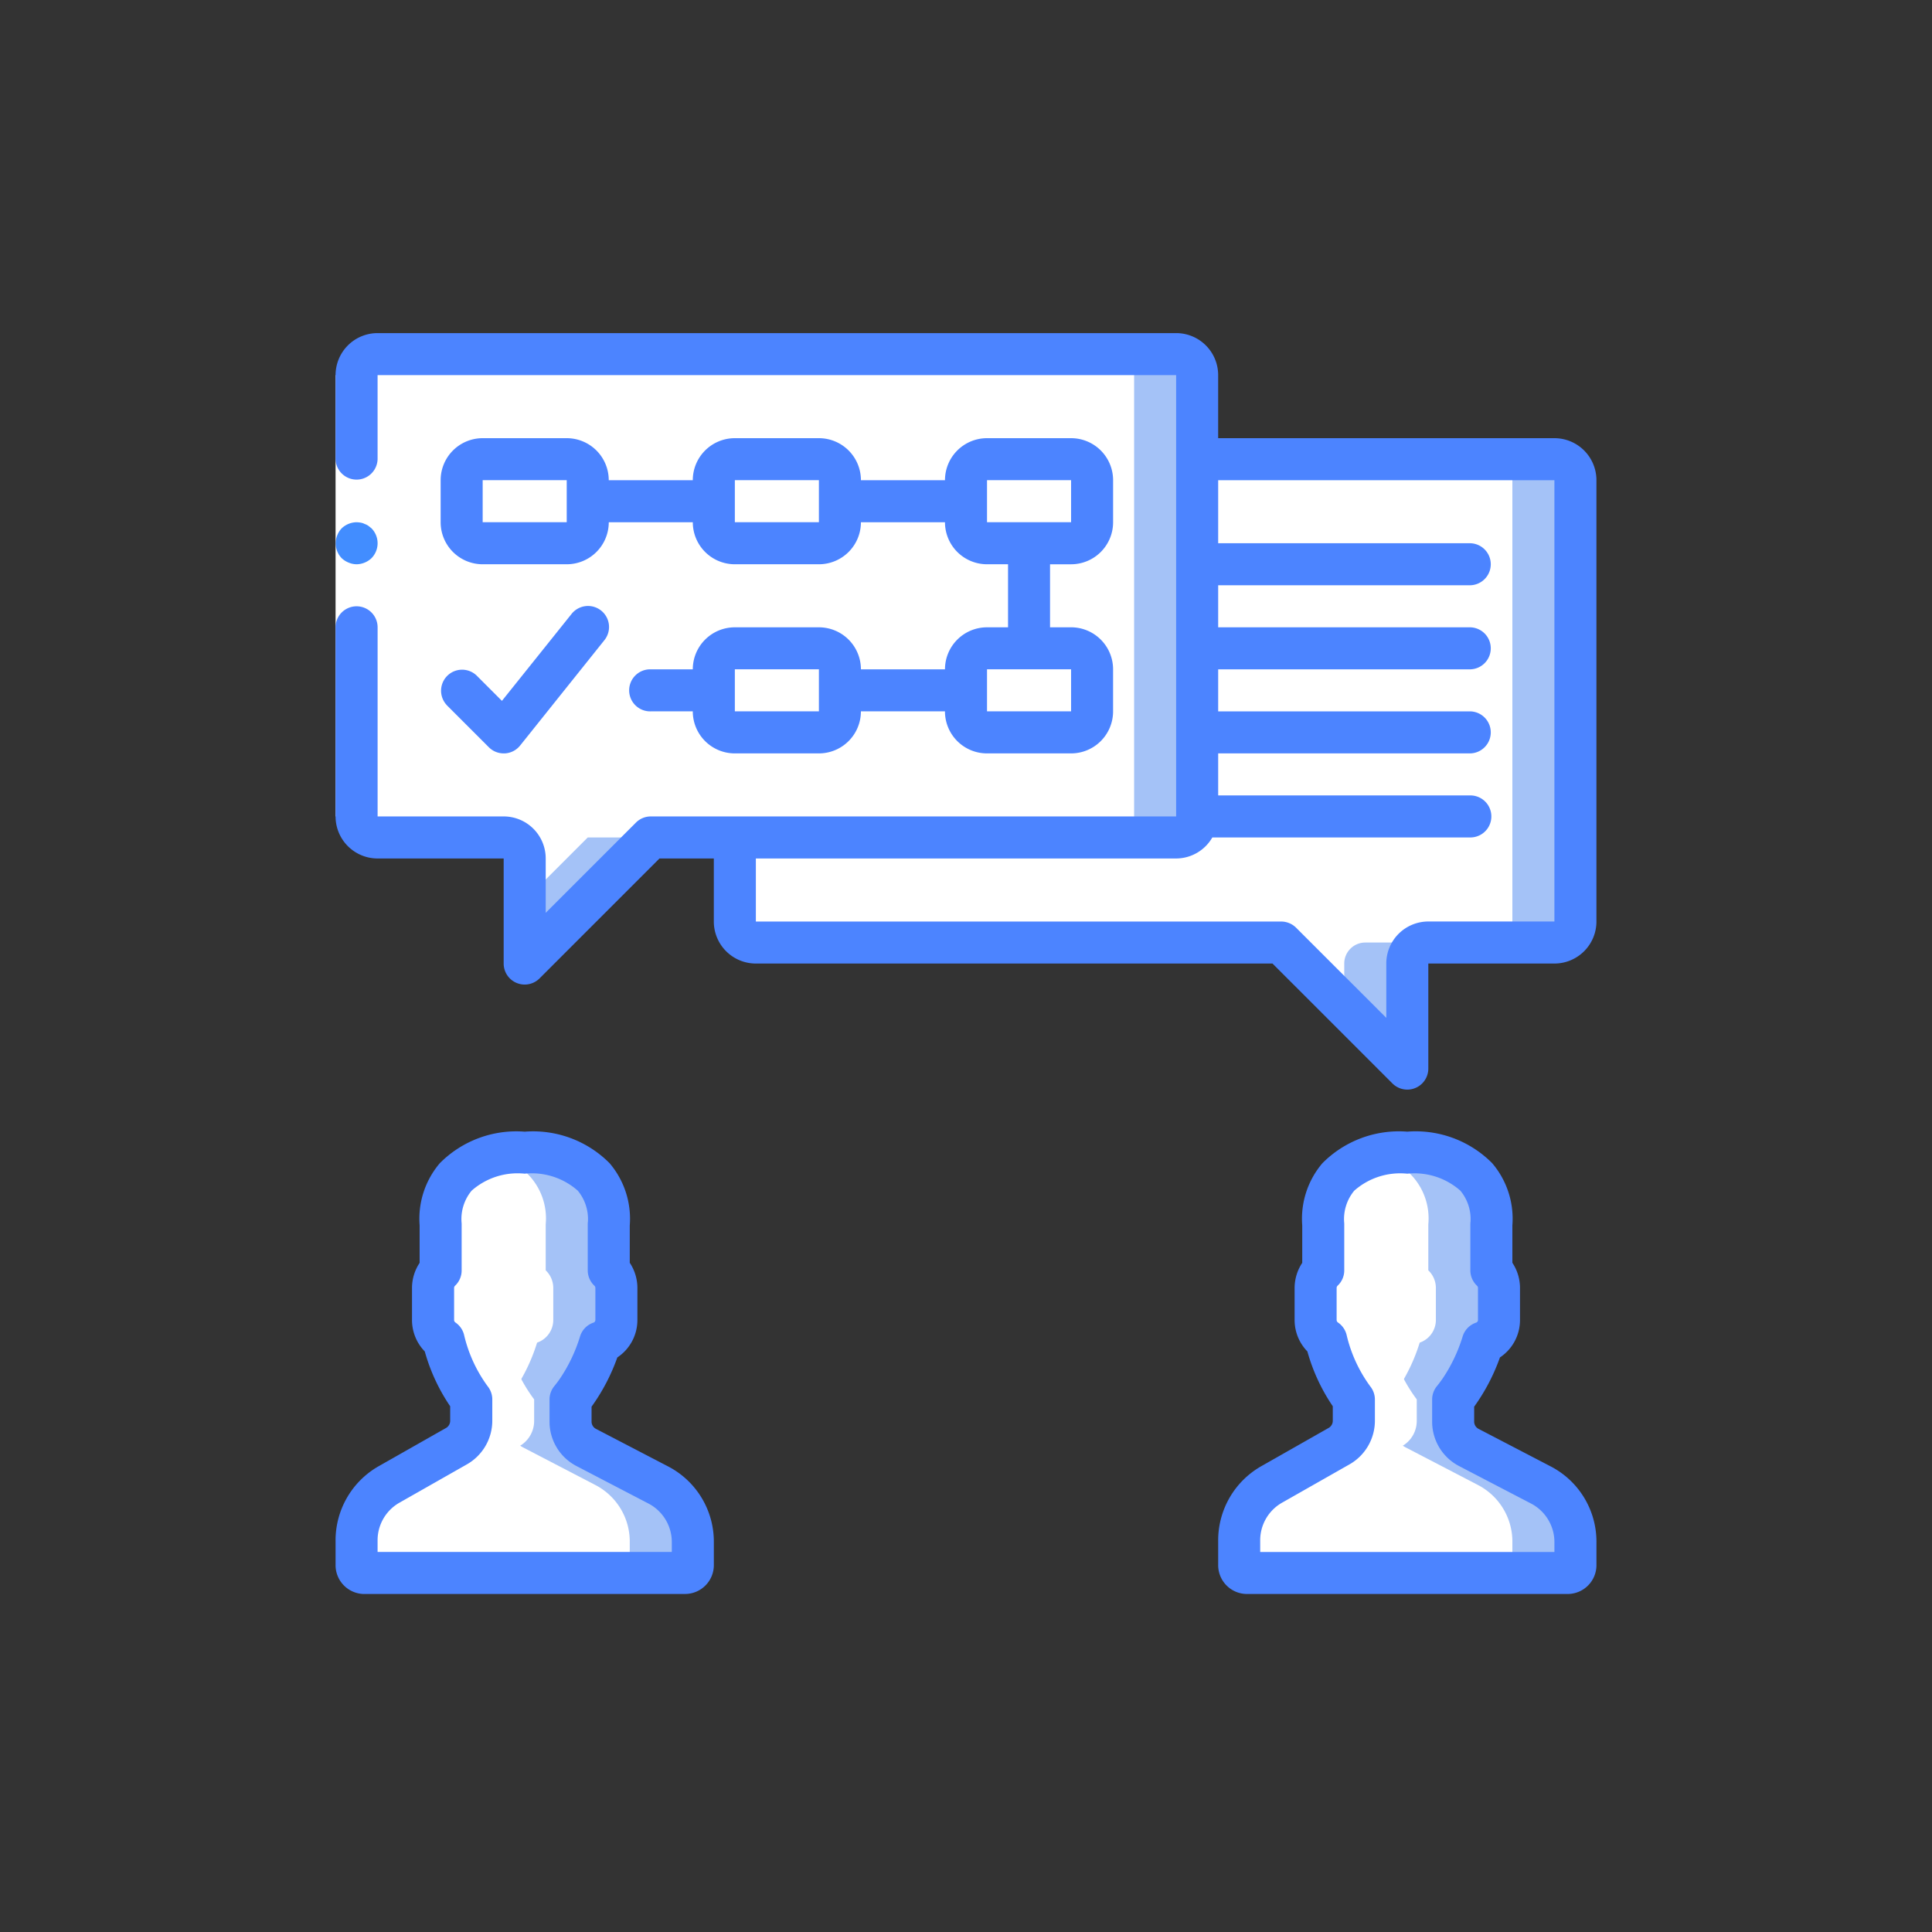 <svg xmlns="http://www.w3.org/2000/svg" width="116" height="116" viewBox="0 0 116 116">
    <rect x="0" y="0" width="116" height="116" fill="#333333" stroke="none"/>
    <g fill="none" fill-rule="nonzero">
        <path fill="#A4C2F7" d="M94.59 28.832V55.33c0 .697-.564 1.261-1.261 1.261h-7.57c-.698 0-1.262.565-1.262 1.262v6.309l-7.57-7.57H45.382a1.262 1.262 0 0 1-1.262-1.262V27.57h49.208c.697 0 1.261.564 1.261 1.261z"/>
        <path fill="#FFF" d="M90.805 28.832V55.33c0 .697-.565 1.261-1.261 1.261h-7.57c-.698 0-1.263.565-1.263 1.262v2.524l-3.785-3.786H45.383a1.262 1.262 0 0 1-1.262-1.261V27.57h45.423c.696 0 1.261.564 1.261 1.261z"/>
        <path fill="#A4C2F7" d="M41.597 92.6v1.363a.467.467 0 0 1-.454.48h-19.28a.467.467 0 0 1-.453-.48v-1.45a3.872 3.872 0 0 1 1.918-3.37l4.088-2.321c.544-.315.876-.898.87-1.527v-1.274a9.526 9.526 0 0 1-1.653-3.57 1.476 1.476 0 0 1-.63-1.212v-1.905c0-.4.164-.784.454-1.06V73.51a3.785 3.785 0 0 1 3.154-4.089 7.52 7.52 0 0 1 1.893-.214c5.59 0 5.046 4.303 5.046 4.303v2.763c.29.276.454.659.455 1.06v1.905a1.438 1.438 0 0 1-.972 1.375 10.79 10.79 0 0 1-1.363 2.851c-.125.195-.264.38-.416.556v1.312c-.002.65.351 1.25.921 1.564l4.39 2.284a3.826 3.826 0 0 1 2.032 3.42zM94.59 92.6v1.363a.467.467 0 0 1-.454.48h-19.28a.467.467 0 0 1-.453-.48v-1.45a3.872 3.872 0 0 1 1.918-3.37l4.088-2.321c.544-.315.876-.898.87-1.527v-1.274a9.526 9.526 0 0 1-1.653-3.57 1.476 1.476 0 0 1-.63-1.212v-1.905c0-.4.164-.784.454-1.06V73.51a3.785 3.785 0 0 1 3.154-4.089 7.52 7.52 0 0 1 1.892-.214c5.59 0 5.047 4.303 5.047 4.303v2.763c.29.276.454.659.455 1.06v1.905a1.438 1.438 0 0 1-.972 1.375 10.79 10.79 0 0 1-1.363 2.851c-.125.195-.264.38-.416.556v1.312c-.002.65.351 1.25.921 1.564l4.39 2.284a3.826 3.826 0 0 1 2.032 3.42z"/>
        <path fill="#FFF" d="M90.805 92.6v1.363a.467.467 0 0 1-.454.48H74.857a.467.467 0 0 1-.454-.48v-1.45a3.872 3.872 0 0 1 1.918-3.37l4.088-2.321c.544-.315.876-.898.87-1.527v-1.274a9.526 9.526 0 0 1-1.653-3.57 1.476 1.476 0 0 1-.63-1.212v-1.905c0-.4.164-.784.454-1.06V73.51a3.785 3.785 0 0 1 3.154-4.089 3.785 3.785 0 0 1 3.154 4.089v2.763c.29.276.454.659.454 1.06v1.905a1.438 1.438 0 0 1-.971 1.375 10.79 10.79 0 0 1-1.363 2.851c-.125.195-.264.38-.416.556v1.312c-.002.65.35 1.25.92 1.564l4.392 2.284a3.826 3.826 0 0 1 2.031 3.42z"/>
        <path fill="#A4C2F7" d="M71.88 22.524V49.02c0 .697-.566 1.262-1.263 1.262H39.074l-7.57 7.57v-6.308c0-.697-.565-1.262-1.262-1.262h-7.57a1.262 1.262 0 0 1-1.262-1.262V22.524c0-.697.565-1.262 1.262-1.262h47.946c.696 0 1.261.565 1.261 1.262z"/>
        <path fill="#FFF" d="M37.812 92.6v1.363a.467.467 0 0 1-.454.48H21.864a.467.467 0 0 1-.454-.48v-1.45a3.872 3.872 0 0 1 1.918-3.37l4.088-2.321c.544-.315.876-.898.87-1.527v-1.274a9.526 9.526 0 0 1-1.653-3.57 1.476 1.476 0 0 1-.63-1.212v-1.905c0-.4.164-.784.454-1.06V73.51a3.785 3.785 0 0 1 3.154-4.089 3.785 3.785 0 0 1 3.154 4.089v2.763c.29.276.454.659.454 1.06v1.905a1.438 1.438 0 0 1-.971 1.375 10.79 10.79 0 0 1-1.363 2.851c-.125.195-.264.38-.416.556v1.312c-.002.65.35 1.25.92 1.564l4.392 2.284a3.826 3.826 0 0 1 2.031 3.42zM68.094 22.524V49.02c0 .697-.565 1.262-1.262 1.262H35.29l-3.785 3.785v-2.523c0-.697-.565-1.262-1.262-1.262h-7.57a1.262 1.262 0 0 1-1.262-1.262V22.524c0-.697.565-1.262 1.262-1.262h44.16c.697 0 1.262.565 1.262 1.262z"/>
        <path fill="#FFF" d="M28.98 27.57h5.047c.697 0 1.262.566 1.262 1.262v2.524c0 .697-.565 1.261-1.262 1.261H28.98a1.262 1.262 0 0 1-1.262-1.261v-2.524c0-.697.565-1.261 1.262-1.261zm15.141 0h5.047c.697 0 1.262.566 1.262 1.262v2.524c0 .697-.565 1.261-1.262 1.261H44.12a1.262 1.262 0 0 1-1.262-1.261v-2.524c0-.697.565-1.261 1.262-1.261zm15.14 0h5.048c.697 0 1.261.566 1.261 1.262v2.524c0 .697-.564 1.261-1.261 1.261h-5.047A1.262 1.262 0 0 1 58 31.356v-2.524c0-.697.565-1.261 1.262-1.261zm-15.14 11.356h5.047c.697 0 1.262.565 1.262 1.262v2.523c0 .697-.565 1.262-1.262 1.262H44.12a1.262 1.262 0 0 1-1.262-1.262v-2.523c0-.697.565-1.262 1.262-1.262zm15.14 0h5.048c.697 0 1.261.565 1.261 1.262v2.523c0 .697-.564 1.262-1.261 1.262h-5.047A1.262 1.262 0 0 1 58 42.711v-2.523c0-.697.565-1.262 1.262-1.262zM80.409 86.822l-4.088 2.321a3.873 3.873 0 0 0-1.918 3.37v1.45a.467.467 0 0 0 .454.48h3.785a.467.467 0 0 1-.454-.48v-1.45a3.872 3.872 0 0 1 1.918-3.37l4.088-2.321c.544-.315.877-.898.87-1.527v-1.274a9.526 9.526 0 0 1-1.652-3.571 1.476 1.476 0 0 1-.631-1.211v-1.905c0-.401.164-.784.454-1.06V73.51a3.785 3.785 0 0 1 3.154-4.089h.018a8.066 8.066 0 0 0-1.91-.214 7.514 7.514 0 0 0-1.893.214 3.785 3.785 0 0 0-3.154 4.089v2.763c-.29.276-.454.659-.455 1.06v1.905c0 .482.236.935.631 1.211a9.524 9.524 0 0 0 1.653 3.57v1.275a1.744 1.744 0 0 1-.87 1.527zM21.864 94.443h3.785a.467.467 0 0 1-.454-.48v-1.45a3.872 3.872 0 0 1 1.918-3.37l4.088-2.321c.544-.315.877-.898.87-1.527v-1.274a9.526 9.526 0 0 1-1.652-3.57 1.476 1.476 0 0 1-.631-1.212v-1.905c0-.4.164-.784.454-1.06V73.51a3.785 3.785 0 0 1 3.154-4.089h.018a8.066 8.066 0 0 0-1.91-.214 7.514 7.514 0 0 0-1.893.214 3.785 3.785 0 0 0-3.154 4.089v2.763c-.29.276-.454.659-.455 1.06v1.905c0 .482.236.935.631 1.211a9.524 9.524 0 0 0 1.653 3.57v1.275a1.744 1.744 0 0 1-.87 1.527l-4.088 2.321a3.873 3.873 0 0 0-1.918 3.37v1.45a.467.467 0 0 0 .454.48zM22.671 50.282h3.786a1.262 1.262 0 0 1-1.262-1.262V22.524c0-.697.565-1.262 1.262-1.262H22.67c-.696 0-1.261.565-1.261 1.262V49.02c0 .697.565 1.262 1.261 1.262z"/>
        <path fill="#FFF" d="M22.671 22.524V49.02h-2.523V22.524z"/>
        <path fill="#428DFF" d="M21.41 33.88c.334-.006.654-.136.896-.367a1.28 1.28 0 0 0 0-1.791l-.19-.152a.955.955 0 0 0-.227-.113.8.8 0 0 0-.227-.076 1.9 1.9 0 0 0-.252-.025 1.328 1.328 0 0 0-.896.366c-.114.12-.204.262-.265.416-.19.47-.087 1.01.265 1.375.12.114.262.204.416.265.152.065.315.1.48.101z"/>
        <path fill="#4C84FF" d="M21.868 95.704H41.14a1.731 1.731 0 0 0 1.72-1.74v-1.358a5.09 5.09 0 0 0-2.713-4.543l-4.384-2.282a.492.492 0 0 1-.245-.44v-.882a11.814 11.814 0 0 0 1.547-2.956 2.695 2.695 0 0 0 1.205-2.258v-1.913c0-.538-.16-1.065-.458-1.514v-2.246A5.14 5.14 0 0 0 36.6 69.84a6.47 6.47 0 0 0-5.096-1.893 6.47 6.47 0 0 0-5.097 1.893 5.14 5.14 0 0 0-1.212 3.733v2.251a2.732 2.732 0 0 0-.458 1.514v1.912c-.001.707.274 1.386.767 1.893a11.188 11.188 0 0 0 1.525 3.29v.862a.497.497 0 0 1-.232.433l-4.094 2.324a5.12 5.12 0 0 0-2.555 4.461v1.453a1.731 1.731 0 0 0 1.72 1.74zm.803-3.192a2.595 2.595 0 0 1 1.28-2.27l4.093-2.326a3.017 3.017 0 0 0 1.514-2.626v-1.267c0-.287-.098-.566-.278-.79a8.468 8.468 0 0 1-1.41-3.057 1.26 1.26 0 0 0-.528-.774.187.187 0 0 1-.077-.158v-1.912c0-.052.022-.103.061-.138.252-.24.394-.573.392-.92v-2.765c0-.048-.003-.096-.008-.144a2.668 2.668 0 0 1 .608-1.876 4.164 4.164 0 0 1 3.186-1.02 4.164 4.164 0 0 1 3.186 1.02c.431.52.65 1.186.61 1.861a1.33 1.33 0 0 0-.011.16v2.764c0 .348.144.68.397.92.04.035.061.086.061.138v1.912a.17.17 0 0 1-.1.164 1.262 1.262 0 0 0-.819.829 9.463 9.463 0 0 1-1.198 2.523 6.96 6.96 0 0 1-.336.45 1.261 1.261 0 0 0-.299.816v1.313a2.998 2.998 0 0 0 1.602 2.676l4.384 2.284a2.61 2.61 0 0 1 1.355 2.307v.575H22.671v-.669zM79.79 85.725l-4.094 2.326a5.12 5.12 0 0 0-2.555 4.461v1.453a1.731 1.731 0 0 0 1.72 1.74h19.272a1.731 1.731 0 0 0 1.72-1.74v-1.36a5.09 5.09 0 0 0-2.713-4.542l-4.384-2.282a.492.492 0 0 1-.245-.44v-.882a11.814 11.814 0 0 0 1.547-2.956 2.695 2.695 0 0 0 1.205-2.258v-1.913c0-.538-.16-1.065-.458-1.514v-2.246a5.14 5.14 0 0 0-1.212-3.733 6.47 6.47 0 0 0-5.097-1.893A6.47 6.47 0 0 0 79.4 69.84a5.14 5.14 0 0 0-1.212 3.733v2.251a2.732 2.732 0 0 0-.458 1.514v1.912c-.001.707.274 1.386.767 1.893a11.188 11.188 0 0 0 1.525 3.29v.862a.497.497 0 0 1-.232.431zm2.478-2.492a8.468 8.468 0 0 1-1.41-3.057 1.26 1.26 0 0 0-.528-.774.187.187 0 0 1-.077-.158v-1.912c0-.052.022-.103.061-.139.254-.238.398-.571.397-.92V73.51c0-.048-.003-.096-.008-.144a2.668 2.668 0 0 1 .608-1.876 4.164 4.164 0 0 1 3.186-1.02 4.164 4.164 0 0 1 3.186 1.02c.431.52.65 1.186.61 1.861a1.33 1.33 0 0 0-.011.159v2.765c0 .348.144.68.397.92.04.035.061.085.061.138v1.912a.17.17 0 0 1-.1.164 1.262 1.262 0 0 0-.819.829 9.463 9.463 0 0 1-1.198 2.523 6.96 6.96 0 0 1-.336.45 1.261 1.261 0 0 0-.299.816v1.313a2.998 2.998 0 0 0 1.602 2.676l4.384 2.284a2.61 2.61 0 0 1 1.355 2.306v.576H75.664v-.669a2.595 2.595 0 0 1 1.28-2.271l4.093-2.326a3.017 3.017 0 0 0 1.514-2.625v-1.267a1.262 1.262 0 0 0-.283-.79zM22.671 51.544h7.57v6.308a1.262 1.262 0 0 0 2.155.892l7.2-7.2h3.263v3.785a2.523 2.523 0 0 0 2.524 2.523h31.02l7.202 7.201a1.262 1.262 0 0 0 2.153-.892v-6.309h7.57a2.523 2.523 0 0 0 2.524-2.523V28.832a2.523 2.523 0 0 0-2.523-2.523H73.14v-3.785A2.523 2.523 0 0 0 70.617 20H22.671a2.523 2.523 0 0 0-2.523 2.524v5.046a1.262 1.262 0 0 0 2.523 0v-5.046h47.946V49.02H39.074c-.335 0-.655.133-.892.37l-5.417 5.417v-3.263a2.523 2.523 0 0 0-2.523-2.524h-7.57V37.665a1.262 1.262 0 0 0-2.524 0V49.02a2.523 2.523 0 0 0 2.523 2.524zm50.12-1.262h15.49a1.262 1.262 0 0 0 0-2.524h-15.14v-2.523h15.14a1.262 1.262 0 0 0 0-2.523h-15.14v-2.524h15.14a1.262 1.262 0 0 0 0-2.523h-15.14V35.14h15.14a1.262 1.262 0 0 0 0-2.523h-15.14v-3.785h20.188v26.496h-7.57a2.523 2.523 0 0 0-2.524 2.524v3.262L77.819 55.7a1.277 1.277 0 0 0-.893-.37H45.383v-3.786h25.234a2.515 2.515 0 0 0 2.173-1.262z"/>
        <path fill="#4C84FF" d="M64.309 33.88a2.523 2.523 0 0 0 2.523-2.524v-2.524a2.523 2.523 0 0 0-2.523-2.523h-5.047a2.523 2.523 0 0 0-2.524 2.523h-5.047a2.523 2.523 0 0 0-2.523-2.523H44.12a2.523 2.523 0 0 0-2.524 2.523h-5.046a2.523 2.523 0 0 0-2.524-2.523H28.98a2.523 2.523 0 0 0-2.523 2.523v2.524a2.523 2.523 0 0 0 2.523 2.523h5.047a2.523 2.523 0 0 0 2.524-2.523h5.046a2.523 2.523 0 0 0 2.524 2.523h5.047a2.523 2.523 0 0 0 2.523-2.523h5.047a2.523 2.523 0 0 0 2.524 2.523h1.262v3.786h-1.262a2.523 2.523 0 0 0-2.524 2.523h-5.047a2.523 2.523 0 0 0-2.523-2.523H44.12a2.523 2.523 0 0 0-2.524 2.523h-2.523a1.262 1.262 0 1 0 0 2.523h2.523a2.523 2.523 0 0 0 2.524 2.524h5.047a2.523 2.523 0 0 0 2.523-2.524h5.047a2.523 2.523 0 0 0 2.524 2.524h5.047a2.523 2.523 0 0 0 2.523-2.524v-2.523a2.523 2.523 0 0 0-2.523-2.524h-1.262V33.88h1.262zM28.98 31.355v-2.524h5.047v2.524H28.98zm15.141 0v-2.524h5.047v2.524H44.12zm0 11.355v-2.523h5.047v2.523H44.12zm20.188 0h-5.047v-2.523h5.047v2.523zm-5.047-13.879h5.047v2.524h-5.047v-2.524z"/>
        <path fill="#4C84FF" d="M26.826 42.342l2.524 2.523c.236.238.557.37.892.37h.07c.359-.02.691-.19.915-.47l5.047-6.31a1.262 1.262 0 1 0-1.97-1.577l-4.167 5.203-1.526-1.527a1.262 1.262 0 0 0-1.784 1.784v.004z"/>
    </g>
</svg>
